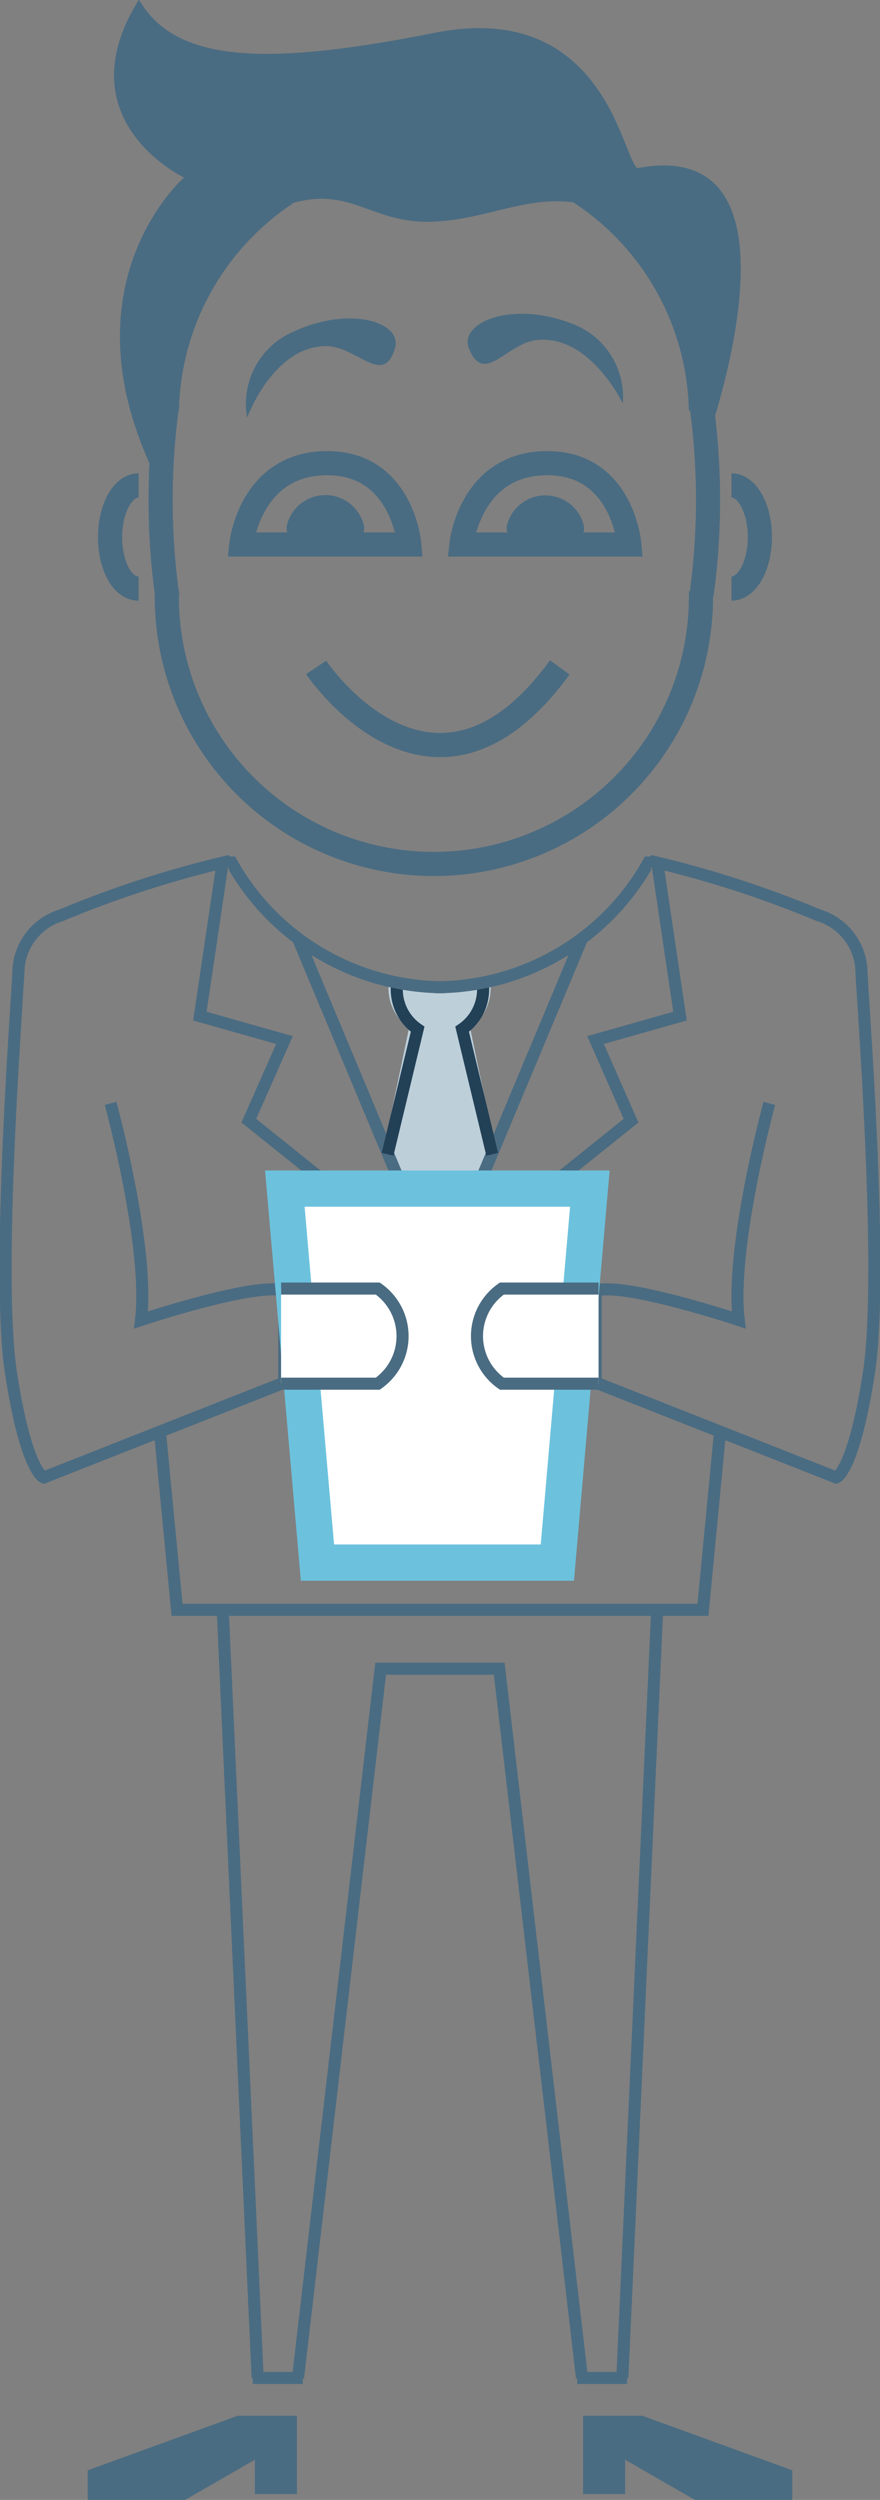 <svg id="content" xmlns="http://www.w3.org/2000/svg" xmlns:xlink="http://www.w3.org/1999/xlink" viewBox="0 0 72.82 206.83"><rect x="0" y="0" width="72.82" height="206.83" fill="#808080" stroke="none"/><defs><style>.cls-1,.cls-3,.cls-4,.cls-5,.cls-8{fill:none;}.cls-2{fill:#bdcfd9;}.cls-12,.cls-3,.cls-8{stroke:#4a6c82;}.cls-11,.cls-12,.cls-3,.cls-4,.cls-5,.cls-8{stroke-miterlimit:10;}.cls-4{stroke:#224056;}.cls-5{stroke:#231f20;}.cls-6{clip-path:url(#clip-path);}.cls-7{clip-path:url(#clip-path-2);}.cls-8{stroke-width:2px;}.cls-9{clip-path:url(#clip-path-3);}.cls-10{fill:#4a6c82;}.cls-11,.cls-12{fill:#fff;}.cls-11{stroke:#6cc2dd;stroke-width:3px;}</style><clipPath id="clip-path" transform="translate(-625.47 -896.78)"><rect class="cls-1" x="644.39" y="967.64" width="17.84" height="20.43"/></clipPath><clipPath id="clip-path-2" transform="translate(-625.47 -896.78)"><rect class="cls-1" x="661.51" y="967.64" width="17.84" height="20.43"/></clipPath><clipPath id="clip-path-3" transform="translate(-625.47 -896.78)"><rect class="cls-1" x="625.32" y="930.23" width="71.02" height="15.85"/></clipPath></defs><title>infoman</title><path class="cls-2" d="M662.15,1002.56l-4.94-10.62,2.11-10.12a4,4,0,0,1-1.69-3.61,15.86,15.86,0,0,0,4.26.62" transform="translate(-625.47 -896.78)"/><path class="cls-2" d="M661.54,1002.56l4.94-10.62-2.11-10.12a4,4,0,0,0,1.69-3.61,15.85,15.85,0,0,1-4.26.62" transform="translate(-625.47 -896.78)"/><path class="cls-3" d="M634.62,988.07s3.25,11.88,2.52,17.92c0,0,9.45-3.15,11.85-2.43v7.75" transform="translate(-625.47 -896.78)"/><line class="cls-3" x1="36.19" y1="105.23" x2="24.66" y2="77.65"/><polyline class="cls-3" points="36.19 105.23 20.59 92.72 23.54 86.05 16.54 84.07 18.43 71.32"/><path class="cls-4" d="M658.34,978.09a4,4,0,0,0,1.69,3.84l-2.49,10.35" transform="translate(-625.47 -896.78)"/><path class="cls-5" d="M645.7,1012" transform="translate(-625.47 -896.78)"/><path class="cls-3" d="M644.53,968a87.35,87.35,0,0,0-14,4.51,5,5,0,0,0-3.52,4.33c-0.09,2.53-1.89,25.33-.63,33.53s2.71,8.65,2.71,8.65l19.87-7.84" transform="translate(-625.47 -896.78)"/><polyline class="cls-3" points="36.74 133.19 14.65 133.19 13.23 118.41"/><line class="cls-3" x1="21.32" y1="196.74" x2="18.43" y2="133.19"/><polyline class="cls-3" points="24.66 196.74 31.5 138.06 36.74 138.06"/><line class="cls-3" x1="20.92" y1="196.74" x2="25.06" y2="196.74"/><g class="cls-6"><circle class="cls-3" cx="36.77" cy="61.49" r="20.19"/></g><path class="cls-3" d="M689.13,988.07s-3.25,11.88-2.53,17.92c0,0-9.45-3.15-11.84-2.43v7.75" transform="translate(-625.47 -896.78)"/><line class="cls-3" x1="36.62" y1="105.23" x2="48.16" y2="77.65"/><polyline class="cls-3" points="36.62 105.23 52.22 92.72 49.28 86.05 56.27 84.07 54.38 71.32"/><path class="cls-4" d="M665.41,978.09a4,4,0,0,1-1.7,3.84l2.49,10.35" transform="translate(-625.47 -896.78)"/><path class="cls-5" d="M678,1012" transform="translate(-625.47 -896.78)"/><path class="cls-3" d="M679.22,968a87.29,87.29,0,0,1,14,4.51,5,5,0,0,1,3.52,4.33c0.09,2.53,1.9,25.33.63,33.53s-2.7,8.65-2.7,8.65l-19.87-7.84" transform="translate(-625.47 -896.78)"/><polyline class="cls-3" points="36.08 133.19 58.17 133.19 59.59 118.41"/><line class="cls-3" x1="51.5" y1="196.74" x2="54.38" y2="133.19"/><polyline class="cls-3" points="48.16 196.74 41.31 138.06 36.08 138.06"/><line class="cls-3" x1="51.89" y1="196.74" x2="47.76" y2="196.74"/><g class="cls-7"><circle class="cls-3" cx="36.05" cy="61.49" r="20.19"/></g><path class="cls-8" d="M683.47,945.69a22.1,22.1,0,1,1-44.19,0" transform="translate(-625.47 -896.78)"/><path class="cls-8" d="M683.47,930.72a22.1,22.1,0,0,0-44.19,0" transform="translate(-625.47 -896.78)"/><path class="cls-8" d="M636.94,936.94c-1.31,0-2.36,1.91-2.36,4.27s1,4.27,2.36,4.27" transform="translate(-625.47 -896.78)"/><path class="cls-8" d="M686,936.94c1.3,0,2.35,1.91,2.35,4.27s-1.05,4.27-2.35,4.27" transform="translate(-625.47 -896.78)"/><g class="cls-9"><ellipse class="cls-8" cx="35.94" cy="41.37" rx="22.65" ry="36.25"/></g><path class="cls-10" d="M683.39,935c0.42-6.13-3.52-19.24-8.5-21s-8.91,1.13-14.09,1.13-6.7-3.58-12.91-.91c-4.61,2-10.08,11.22-8.84,23.33-9.1-16.77,1.65-26.08,1.65-26.08s-10-4.73-3.73-14.72c3.06,5.33,10.76,5.46,24.49,2.74,14-2.77,15.5,10.36,16.75,11.2C693.74,907.76,683.39,935,683.39,935Z" transform="translate(-625.47 -896.78)"/><path class="cls-10" d="M664.27,925.59c-0.83-2.12,3.57-4,8.62-2a6.49,6.49,0,0,1,4.12,6.58s-2.7-5.69-7.08-5.26C667.41,925.14,665.51,928.75,664.27,925.59Z" transform="translate(-625.47 -896.78)"/><path class="cls-10" d="M658.16,925.57c0.62-2.19-3.93-3.59-8.77-1.18a6.5,6.5,0,0,0-3.47,6.95s2.15-5.92,6.54-5.92C655,925.42,657.22,928.83,658.16,925.57Z" transform="translate(-625.47 -896.78)"/><path class="cls-8" d="M651.63,952s9.65,14.45,20.16,0" transform="translate(-625.47 -896.78)"/><path class="cls-8" d="M645.44,941.83s0.69-6.73,7.11-6.73c6.24,0,6.79,6.73,6.79,6.73h-13.9Z" transform="translate(-625.47 -896.78)"/><path class="cls-10" d="M649.18,940.37c0,1.45,1.44,1.34,3.22,1.34s3.21,0.11,3.21-1.34A3.28,3.28,0,0,0,649.18,940.37Z" transform="translate(-625.47 -896.78)"/><path class="cls-8" d="M663.65,941.83s0.69-6.73,7.11-6.73c6.24,0,6.79,6.73,6.79,6.73h-13.9Z" transform="translate(-625.47 -896.78)"/><path class="cls-10" d="M667.39,940.37c0,1.45,1.43,1.34,3.21,1.34s3.21,0.11,3.21-1.34A3.28,3.28,0,0,0,667.39,940.37Z" transform="translate(-625.47 -896.78)"/><polygon class="cls-10" points="48.25 199.87 48.25 206.35 51.73 206.35 51.73 203.51 57.5 206.83 65.56 206.83 65.56 204.38 53.16 199.87 48.25 199.87"/><polygon class="cls-10" points="24.57 199.87 24.57 206.35 21.09 206.35 21.09 203.51 15.32 206.83 7.26 206.83 7.26 204.38 19.66 199.87 24.57 199.87"/><polygon class="cls-11" points="46.12 129.28 26.27 129.28 23.57 98.34 48.81 98.34 46.12 129.28"/><path class="cls-12" d="M648.73,1003.39h8a4.8,4.8,0,0,1,0,7.87h-8" transform="translate(-625.47 -896.78)"/><path class="cls-12" d="M675,1003.39h-8a4.79,4.79,0,0,0,0,7.87h8" transform="translate(-625.47 -896.78)"/></svg>